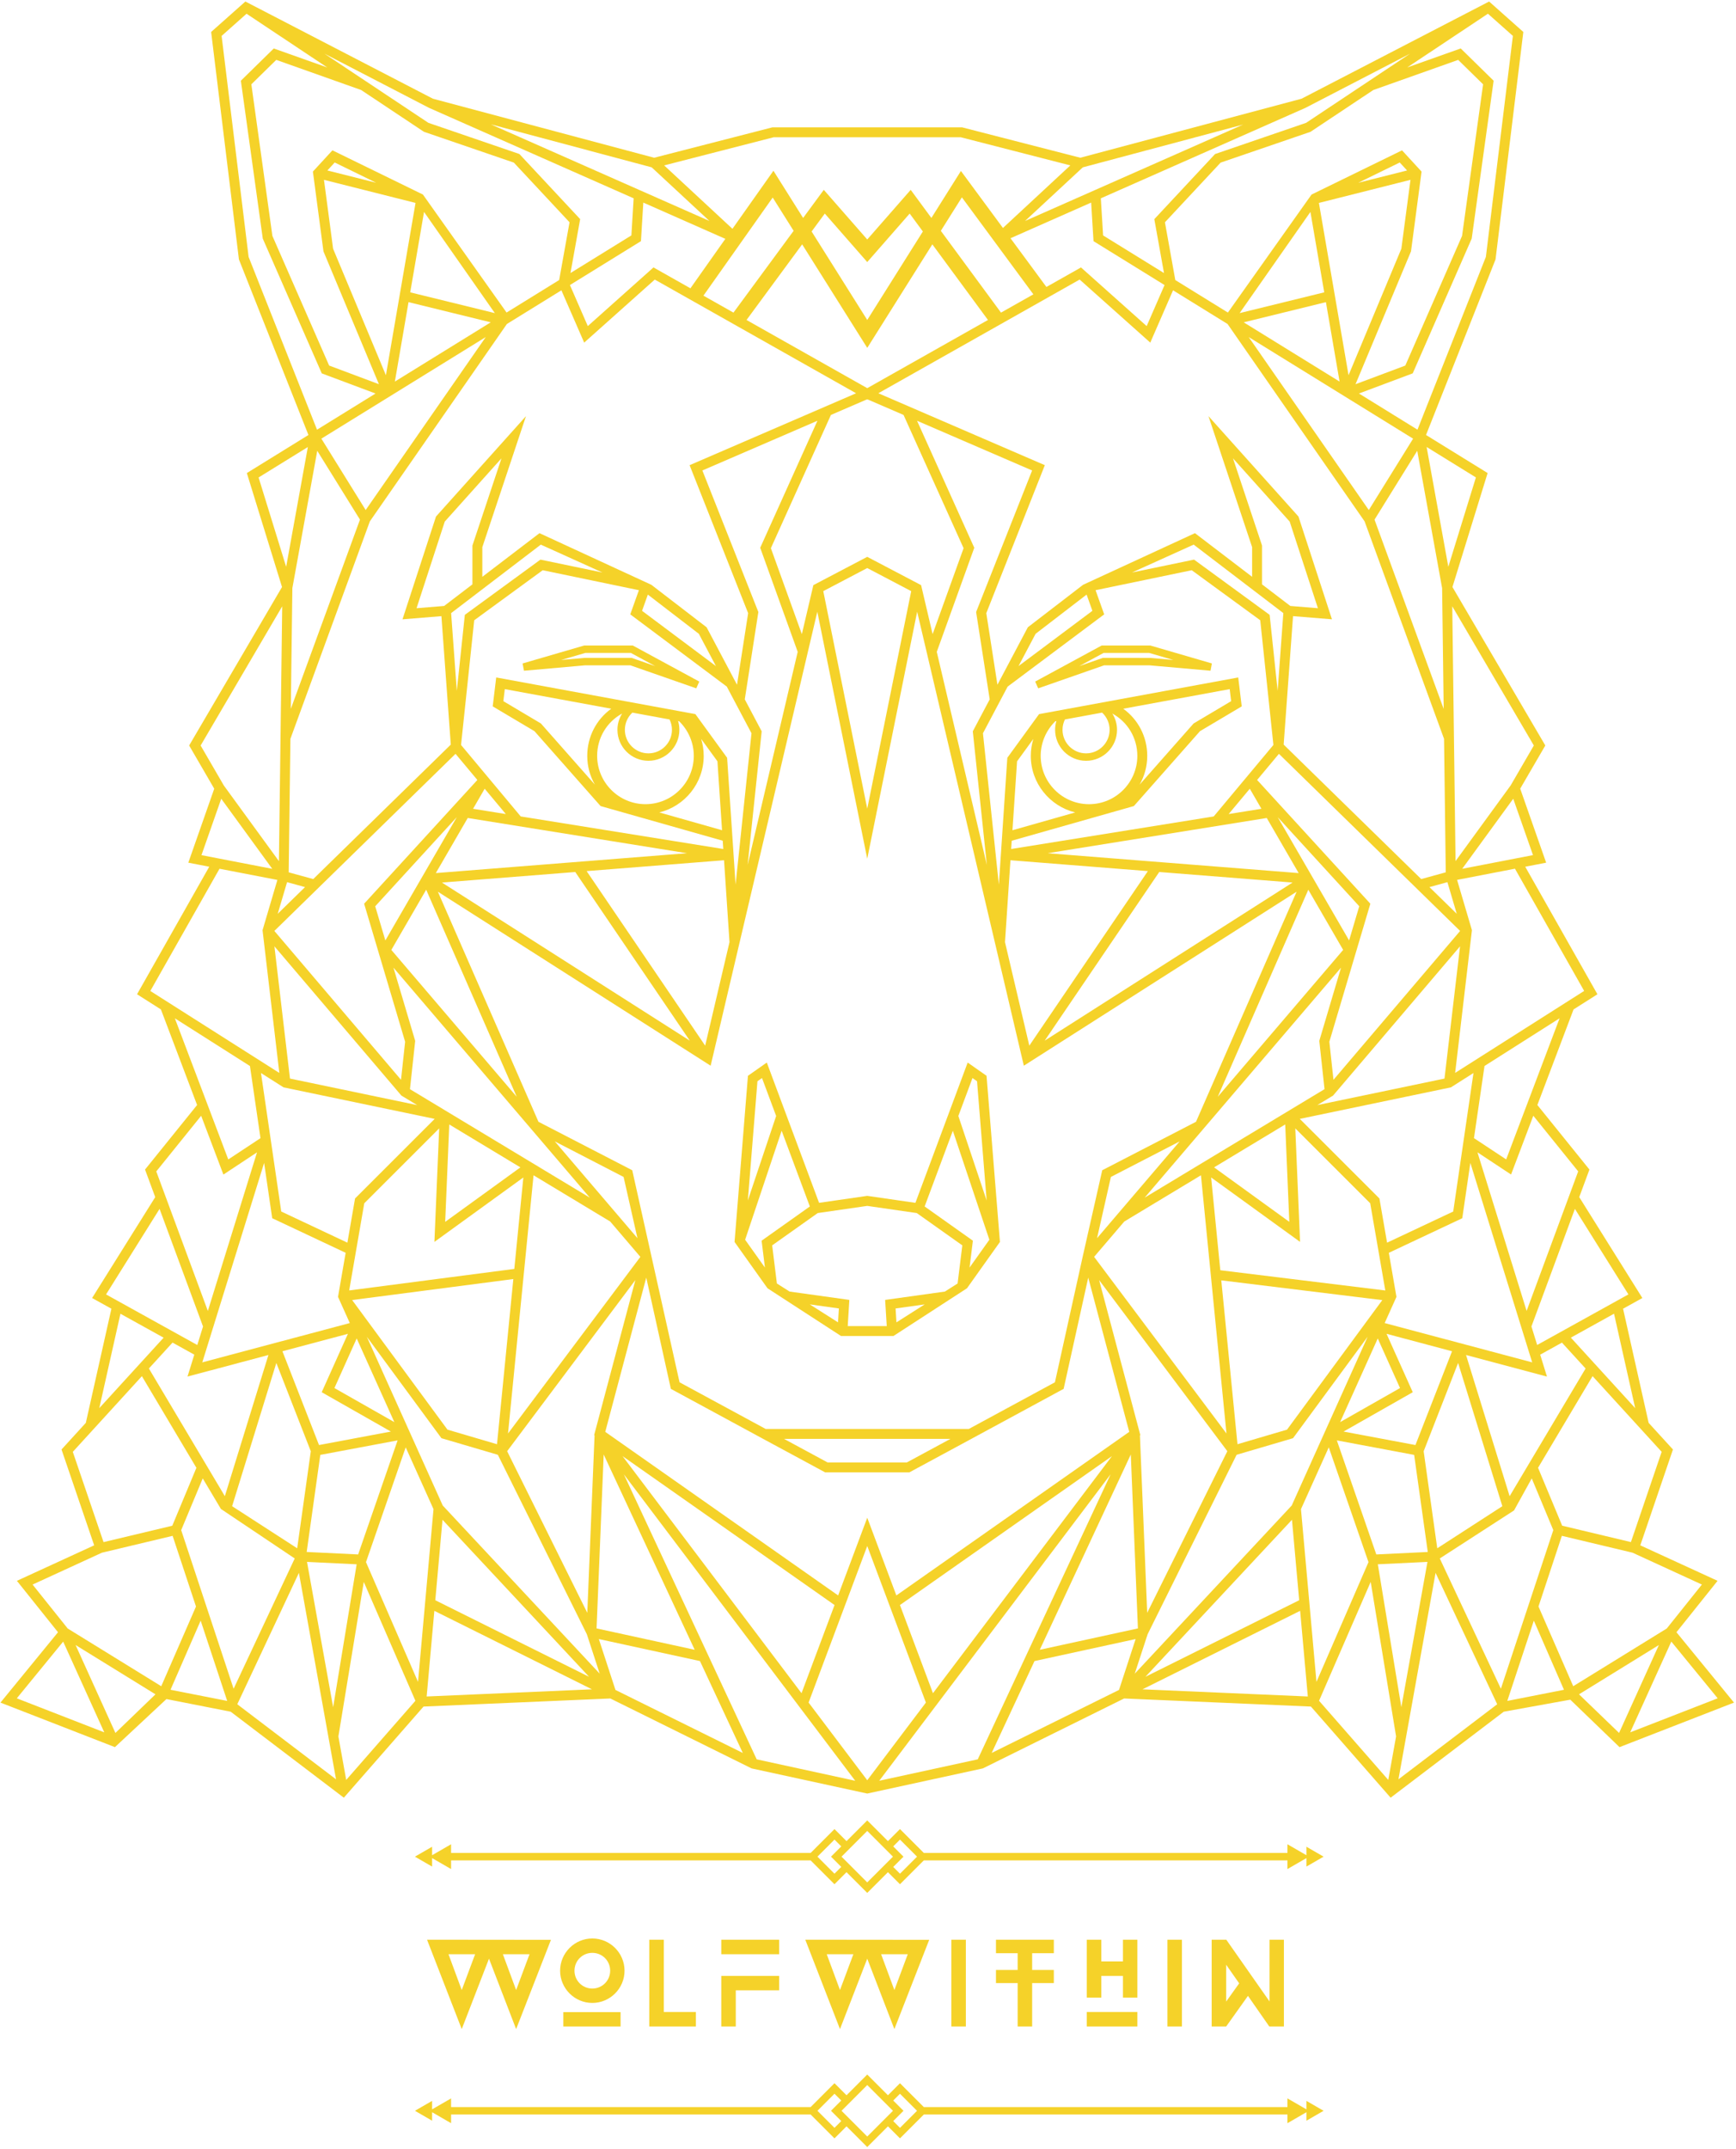 <svg width="194" height="240" viewBox="0 0 194 240" xmlns="http://www.w3.org/2000/svg">
  <title>
    wolfwithin
  </title>
  <g fill="#F5D229" fill-rule="evenodd">
    <path d="M61.569 216.655l-3.891 9.969L54.646 218.76l-3.046 7.865-3.877-9.983 13.846.014zm-9.969 5.608l1.495-4.001h-2.977l1.481 4.001zm6.079 0l1.495-4.001h-2.977l1.482 4.001zM62.593 220.103c0-1.98 1.62-3.6 3.6-3.6 1.98 0 3.6 1.62 3.6 3.6s-1.62 3.6-3.6 3.6c-1.98 0-3.6-1.62-3.6-3.6zm.36 4.625h6.397v1.606h-6.397v-1.606zm1.246-4.625c0 1.108.886 1.994 1.994 1.994 1.108 0 1.994-.886 1.994-1.994s-.886-1.994-1.994-1.994c-1.107 0-1.994.886-1.994 1.994zM77.767 224.714v1.62h-5.206v-9.692h1.62v8.072h3.586M80.605 216.642h6.466v1.62h-6.466v-1.62zm0 4.043h6.466v1.606h-4.846v4.043h-1.62v-5.649zM103.839 216.655l-3.891 9.969L96.916 218.76l-3.046 7.865-3.877-9.983 13.846.014zm-9.969 5.608l1.495-4.001h-2.977l1.482 4.001zm6.078 0l1.495-4.001h-2.977l1.481 4.001zM106.316 216.642h1.62v9.693h-1.62v-9.693zM115.344 218.151V220.02h2.423v1.468h-2.423v4.846h-1.62v-4.846h-2.423V220.02h2.423v-1.869h-2.423v-1.509h6.466v1.509h-2.423M127.099 216.642v6.466h-1.606v-2.423h-2.423v2.423h-1.62v-6.466h1.62v2.423h2.423v-2.423h1.606zm-5.649 9.692h5.649v-1.62h-5.649v1.62zM130.463 216.642h1.62v9.693h-1.62v-9.693zM143.478 216.642v9.692h-1.634l-2.381-3.42-2.437 3.42h-1.62v-9.692h1.634l4.832 6.895v-6.895h1.606zm-4.998 4.874l-1.454-2.077v4.112l1.454-2.035zM147.913 207.366l-1.919-1.108v.948l-2.121-1.225v.969h-40.635l-2.664-2.664-1.345 1.345-2.314-2.314-2.315 2.315-1.346-1.346-2.664 2.664h-40.181v-.969l-2.121 1.225v-.948l-1.918 1.108 1.918 1.108v-.948l2.121 1.225v-.969h40.181l2.664 2.664 1.346-1.346 2.315 2.315 2.314-2.314 1.345 1.345 2.664-2.664h40.635v.969l2.121-1.225v.948l1.919-1.108zm-54.658 1.905l-1.905-1.905 1.905-1.905.758.758-1.146 1.146 1.146 1.146-.758.758zm.787-1.905l2.874-2.874 2.874 2.874-2.874 2.874-2.874-2.874zm6.533 1.905l-.757-.757 1.147-1.148-1.147-1.148.757-.757 1.905 1.905-1.905 1.905zM147.913 235.749l-1.919-1.107v.948l-2.121-1.225v.969h-40.635l-2.664-2.664-1.345 1.345-2.314-2.314-2.315 2.315-1.346-1.346-2.664 2.664h-40.181v-.969l-2.121 1.225v-.948l-1.918 1.107 1.918 1.108v-.948l2.121 1.225v-.969h40.181l2.664 2.664 1.346-1.346 2.315 2.315 2.314-2.314 1.345 1.345 2.664-2.664h40.635v.969l2.121-1.225v.948l1.919-1.108zm-54.658 1.905l-1.905-1.905 1.905-1.905.758.758-1.146 1.146 1.146 1.146-.758.758zm.787-1.905l2.874-2.874 2.874 2.874-2.874 2.874-2.874-2.874zm6.533 1.905l-.757-.757 1.147-1.148-1.147-1.147.757-.757 1.905 1.905-1.905 1.905zM65.366 74.31h5.08l7.364 2.57.335-.757-7.431-4.028h-5.426l-6.887 2.005.153.813 6.812-.602zm.041-1.385h5.097l2.718 1.473-2.634-.919h-5.258l-2.621.232 2.698-.785zM108.139 118.674l-5.841 15.668-5.383-.778-5.383.778-5.841-15.668-2.108 1.479-1.497 18.557 3.682 5.173 8.217 5.331h5.86l8.217-5.331 3.682-5.173-1.497-18.557-2.108-1.479zm.537 1.73l.509.357 1.074 13.316-3.163-9.435 1.58-4.238zm-24.03.357l.509-.357 1.58 4.238-3.163 9.435 1.074-13.316zm-1.377 17.701l4.081-12.17 3.152 8.456-5.392 3.822.372 3.001-2.213-3.108zm10.382 9.228l-3.157-2.006 3.252.454-.096 1.551zm6.433-1.551l3.252-.454-3.157 2.006-.096-1.551zm5.508-1.887l-6.677.932.18 2.924H94.735l.18-2.924-6.677-.932-1.42-.902-.527-4.258 5.09-3.608 5.535-.8 5.534.8 5.09 3.608-.527 4.258-1.42.902zm-2.263-9.503l3.152-8.456 4.081 12.17-2.212 3.108.371-3.001-5.391-3.822zM123.384 74.31h5.08l6.813.602.152-.813-6.887-2.005h-5.426l-7.431 4.028.335.757 7.364-2.57zm-.057-1.385h5.097l2.698.785-2.603-.23-5.276-.002-2.634.919 2.718-1.473z"/>
    <path d="M193.776 190.16l-6.43-7.859 4.594-5.742-8.635-3.964 3.649-10.705-2.715-2.972-2.86-12.75 2.157-1.195-7.054-11.269 1.139-3.08-5.818-7.207 4.043-10.676 2.668-1.694-8.068-14.244 2.338-.452-2.899-8.266 2.805-4.824-10.378-17.698 3.931-12.729-6.883-4.251 7.768-19.609 3.105-25.405L166.411.17l-20.96 10.855-24.724 6.593-13.219-3.397H86.322l-13.219 3.397-24.724-6.593L27.42.17l-3.825 3.4 3.105 25.405 7.768 19.609-6.883 4.251 3.931 12.729-10.378 17.698 2.804 4.827-2.897 8.262 2.338.452-8.068 14.244 2.668 1.694 4.043 10.676-5.818 7.207 1.139 3.08-7.054 11.269 2.157 1.195-2.86 12.75-2.715 2.972 3.649 10.705-8.636 3.964 4.594 5.742-6.43 7.859 12.792 4.974 5.756-5.369 7.182 1.413.006.004 12.636 9.599 8.907-10.179 20.874-.903 15.787 7.81 12.922 2.809 12.855-2.795.067-.014 15.787-7.81 20.874.903 8.907 10.179 12.641-9.603 7.437-1.345 5.501 5.301 12.793-4.974zm-1.823-.48l-9.775 3.801 4.593-10.135 5.183 6.334zm-1.764-12.706l-3.927 4.91-10.452 6.445-3.882-8.902 2.611-7.894 7.898 1.883 7.752 3.559zm-29.293-2.913l8.3-5.365 1.979-3.577 2.408 5.778-5.858 17.713-6.828-14.55zM26.106 188.611l-5.858-17.713 2.408-5.778 2.03 3.411 8.249 5.53-6.828 14.55zm-4.393-37.312l-.759 2.446 9.043-2.409-4.871 15.768-8.488-14.26 2.643-2.893 2.432 1.347zm7.803-21.418l.903 6.178 8.207 3.863-.852 4.922 1.316 2.924-16.484 4.391 6.91-22.277zm3.156-64.196l2.781-15.337 4.773 7.687-7.728 21.139.174-13.489zm14.647-51.004l.059.04 10.044 3.44 6.224 6.665-1.159 6.451-5.877 3.63-9.348-13.179-10.113-4.938-2.183 2.373 1.171 8.837.009.073 6.199 14.838-5.563-2.083-6.343-14.484-2.351-16.928 2.784-2.728 9.486 3.365 6.958 4.628zm31.962 9.998L54.853 13.887l17.972 4.802 6.455 5.99zM96.915 38.857l7.275-11.565 6.217 8.446-13.491 7.615-13.491-7.615 6.217-8.446 7.275 11.565zm-6.216-13.003l1.473-2.001 4.743 5.416 4.743-5.416 1.473 2.001-6.216 9.883-6.216-9.883zm30.306-7.164l17.916-4.778-24.371 10.768 6.455-5.99zm24.847-6.626l11.724-6.071-11.619 7.728-10.17 3.483-6.791 7.273 1.081 6.02-6.805-4.203-.253-4.143 22.816-10.081.016-.005zm15.306 53.623l.174 13.489-7.728-21.139 4.773-7.687 2.781 15.338zm10.065 86.473l-16.484-4.391 1.316-2.924-.852-4.922 8.207-3.863.903-6.178 6.91 22.277zm3.325-2.207l2.643 2.893-8.488 14.26-4.871-15.768 9.043 2.409-.759-2.446 2.432-1.347zm-25.155 10.92l8.64 1.62 1.522 10.843-5.751.277-4.41-12.74zm-109.37 12.74l-5.751-.277 1.522-10.843 8.639-1.62-4.41 12.74zm-4.373-12.22l-4.089-10.473 7.318-1.949-2.929 6.522 7.731 4.394-8.031 1.506zm-.918.695l-1.521 10.836-7.273-4.701 4.942-15.999 3.852 9.864zm2.641-7.06l2.488-5.541 4.206 9.346-6.695-3.805zm3.334-20.637l8.371-8.363-.533 12.676 9.939-7.195-1.01 10.213-18.453 2.404 1.686-9.735zm-8.255-51.872l8.879-24.289 15.314-22.044 6.091-3.762 2.546 5.842 7.89-7.042 22.497 12.699-18.606 8.032 6.542 16.529-1.244 7.992-3.398-6.417-6.175-4.745-12.5-5.766-6.388 4.875v-3.313l4.877-14.63-9.977 11.124-.078.087-3.743 11.479 4.349-.354 1.048 14.347-15.372 15.019-2.743-.754.192-14.908zm14.935-58.848l7.912 11.3-9.457-2.32 1.545-8.98zm-.951-1.008l-3.311 19.246-5.901-14.126-1.021-7.698 10.233 2.579zm-9.852-3.625l.819-.89 4.639 2.265-5.458-1.375zm9.069 14.707l9.188 2.254-10.714 6.617 1.526-8.871zm75.001-2.521l7.89 7.042 2.545-5.842 6.091 3.762 15.314 22.044 8.879 24.289.192 14.908-2.743.754-15.372-15.019 1.048-14.347 4.349.354-3.743-11.479-10.056-11.211 4.877 14.63v3.313l-6.388-4.875-12.5 5.766-6.175 4.745-3.399 6.417-1.244-7.992 6.542-16.529-18.606-8.032 22.497-12.699zm1.283-8.597l.263 4.307 7.939 4.903L128.142 36.42l-7.34-6.55-3.864 2.181-4.013-5.442 9.014-3.983zm27.761 19.99l-10.714-6.617 9.188-2.254 1.526 8.871zm-2.309-19.953l10.233-2.579-1.021 7.698-5.901 14.126-3.311-19.246zm4.394-2.25l4.639-2.265.819.89-5.458 1.375zm-3.799 12.237l-9.457 2.32 7.912-11.3 1.545 8.98zM154.809 144.131l-18.439-2.261-1.025-10.361 9.939 7.195-.533-12.676 8.371 8.363 1.687 9.741zm-57.893 25.381l-3.253 8.679-26.025-18.27 4.583-17.228 2.748 12.425 10.315 5.587h0l6.923 3.738h9.418l6.923-3.738h0l10.315-5.587 2.748-12.425 4.583 17.228-26.025 18.27-3.253-8.679zm-28.724-33.082l3.37 3.945-14.79 19.727 2.852-28.837 8.568 5.165zM41.93 101.221l9.112-9.952-7.978 13.767-1.134-3.815zm9.118-24.063l-.634-8.681 10.022-7.648 6.892 3.115-6.935-1.44-8.447 6.168-.897 8.487zm-1.415-9.479l-3.084.251 3.154-9.675 6.337-7.065-3.246 9.738v4.339l-3.161 2.412zm22.765-1.27l5.7 4.381 1.909 3.605-8.256-6.174.646-1.811zm-19.403 2.866l7.654-5.588 10.747 2.232-.963 2.698 10.786 8.066 2.761 5.214-1.778 16.906-.946-14.168-3.547-4.877-22.257-4.095-.391 3.23 4.667 2.77 7.388 8.364 13.649 3.872.062.924-22.635-3.637-6.67-7.984 1.472-13.928zm43.919-24.651l.033-.018 4.025 1.737 6.71 14.883-3.461 9.599-1.287-5.473-6.019-3.16-6.02 3.16-1.287 5.473-3.461-9.599 6.71-14.883 4.025-1.737.033.018zm47.281 23.055l-3.161-2.412v-4.339l-3.246-9.738 6.336 7.065 3.154 9.675-3.084-.251zm-.781.797l-.634 8.681-.897-8.487-8.447-6.168-6.935 1.44 6.892-3.115 10.022 7.648zm-21.338-.256l-8.256 6.174 1.909-3.605 5.7-4.381.646 1.811zm-9.468 8.463l10.786-8.066-.963-2.698 10.747-2.232 7.654 5.588 1.472 13.928-6.67 7.984-22.635 3.637.062-.924 13.649-3.872 7.388-8.364 4.666-2.77-.391-3.23-22.257 4.095-3.547 4.877-.946 14.168-1.778-16.906 2.761-5.214zm38.156 28.351l-7.978-13.767 9.112 9.952-1.134 3.815zm-42.499 54.563H85.564l-9.623-5.212-5.287-23.683-10.479-5.412-11.242-25.697 30.482 19.434 11.921-50.708 5.579 27.592 5.579-27.592 11.921 50.708 30.482-19.434-11.242 25.697-10.479 5.412-2.126 9.395-.001.001-3.16 14.287-9.623 5.212zm-2.051 1.108l-4.872 2.631h-8.858l-4.872-2.631h18.601zM56.526 90.92l-3.661-.588 1.298-2.24 2.363 2.828zm-4.255.438l24.5 3.936-28.067 2.218 3.567-6.155zm12.014 6.034l12.8 18.836-27.697-17.658 14.897-1.177zm14.519 19.394l-13.248-19.494 15.356-1.214.61 9.146-2.718 11.563zm13.198-50.763l4.913-2.579 4.913 2.579-4.913 24.299-4.913-24.299zm47.665 22.069l1.298 2.24-3.661.588 2.363-2.828zm1.893 3.266l3.567 6.155-28.066-2.218 24.5-3.936zm2.883 7.212l-27.697 17.658 12.801-18.836 14.897 1.177zm-31.524-2.491l15.356 1.214-13.248 19.494-2.718-11.563.61-9.146zm11.225 35.372l7.685-3.969-9.233 10.808 1.548-6.839zm22.06-32.078l3.895 6.721-14.011 16.401 10.116-23.123zM123.163 79.59c.528.494.837 1.189.837 1.92 0 1.45-1.18 2.631-2.631 2.631-1.45 0-2.631-1.18-2.631-2.631 0-.405.094-.798.27-1.156l4.155-.764zm-1.794 5.382c1.909 0 3.461-1.553 3.461-3.461 0-.65-.189-1.276-.523-1.816 1.714.94 2.791 2.726 2.791 4.724 0 2.977-2.423 5.4-5.4 5.4-2.977 0-5.4-2.422-5.4-5.4 0-1.456.599-2.854 1.642-3.867l.109-.02c-.093.316-.142.645-.142.979 0 1.909 1.553 3.461 3.461 3.461zm4.156-5.816l11.894-2.189.163 1.344-4.195 2.491-6.033 6.83c.541-.949.852-2.045.852-3.213 0-2.13-1.017-4.061-2.681-5.263zm-5.371 11.583l-7.011 1.989.514-7.697 1.819-2.501c-.185.608-.284 1.244-.284 1.889 0 3.056 2.118 5.625 4.963 6.32zM108.711 81.678l1.57 14.925-5.595-23.8 4.191-11.623-6.396-14.186 12.859 5.551-6.257 15.81 1.518 9.756-1.889 3.567zM84.954 61.18L89.144 72.803l-5.595 23.8 1.57-14.925-1.889-3.567 1.518-9.756-6.257-15.81 12.859-5.551-6.395 14.186zm-9.064 19.37c1.042 1.013 1.642 2.411 1.642 3.867 0 2.977-2.423 5.4-5.4 5.4-2.977 0-5.4-2.422-5.4-5.4 0-1.998 1.076-3.784 2.79-4.724-.334.54-.523 1.166-.523 1.816 0 1.909 1.553 3.461 3.461 3.461 1.909 0 3.461-1.553 3.461-3.461 0-.335-.049-.664-.142-.979l.109.02zm-1.067-.196c.175.358.269.751.269 1.156 0 1.45-1.18 2.631-2.631 2.631-1.45 0-2.631-1.18-2.631-2.631 0-.732.308-1.426.837-1.92l4.155.764zm-9.198 4.064c0 1.168.311 2.265.852 3.213l-6.033-6.83-4.195-2.491.163-1.344 11.895 2.189c-1.665 1.202-2.681 3.132-2.681 5.263zm13.015 0c0-.645-.099-1.281-.284-1.889l1.819 2.501.514 7.697-7.011-1.989c2.845-.695 4.963-3.264 4.963-6.32zM47.627 99.372L57.743 122.495l-14.011-16.401 3.895-6.721zm22.06 32.078l1.548 6.839-9.233-10.808 7.685 3.969zm55.952 4.98l8.568-5.165 2.852 28.837-14.79-19.727 3.37-3.945zm10.036-6.05l7.949-4.792.457 10.877-8.406-6.085zm-7.758 3.384l21.945-25.69-2.43 8.175.584 5.397-20.099 12.117zm21.1-13.164l-.46-4.249 4.582-15.416-12.655-13.822 2.438-2.919 20.247 19.781-14.153 16.626zM50.907 84.194l2.439 2.919-12.655 13.822 4.582 15.416-.46 4.249-14.153-16.626 20.247-19.781zm-6.939 23.881l21.945 25.69-20.099-12.117.584-5.397-2.43-8.175zm14.188 22.306l-8.406 6.085.457-10.876 7.949 4.792zm-18.804 14.819l18.013-2.346-1.824 18.448-5.536-1.628-10.652-14.474zm31.65-2.23l-4.603 17.302.043.057-.812 19.805-8.957-18.052 14.329-19.111zM67.463 162.45l10.171 21.811-10.967-2.387.796-19.424zm25.798 16.813l-3.69 9.846-20.002-26.479 23.692 16.632zm3.655-6.594l6.554 17.487-6.554 8.676-6.554-8.676 6.554-17.487zM104.26 189.109l-3.69-9.846 23.692-16.632L104.26 189.109zm22.903-7.235l-10.967 2.387 10.171-21.811.796 19.424zm1.037-1.74l-.812-19.805.043-.057-4.603-17.302 14.328 19.111-8.957 18.052zm10.09-18.832l-1.81-18.302 17.993 2.206-10.647 14.468-5.537 1.628zm19.887.091l-8.031-1.506 7.731-4.394-2.929-6.522 7.318 1.949-4.089 10.473zm-1.723-6.365l-6.694 3.805 4.206-9.346 2.488 5.541zm2.641 7.06l3.851-9.864 4.942 15.999-7.273 4.701-1.52-10.836zm3.305-26.777l-7.393 3.48-.855-4.936-8.899-8.89 16.886-3.52 2.523-1.602-2.263 15.468zm-.976-14.848l-14.214 2.963 1.757-1.059 14.195-16.675-1.739 14.771zm-1.682-21.385l2.007-.552 1.044 3.532-3.051-2.98zm-6.777-42.113l-13.421-19.319 18.371 11.347-4.95 7.972zm4.716-28.891l1.181-8.91-2.183-2.373-10.113 4.938-9.348 13.179-5.877-3.63-1.159-6.451 6.224-6.665 10.044-3.44 7.018-4.668 9.486-3.365 2.784 2.728-2.351 16.928-6.343 14.484-5.563 2.083 6.199-14.838zm-42.202 4.8l-3.617 2.041-6.723-9.134 2.352-3.739 7.989 10.832zm-33.514 2.041l-3.355-1.894 7.741-10.957 2.337 3.716-6.723 9.134zm-10.338-7.982l.263-4.307 9.168 4.05-3.902 5.523-4.129-2.331L65.688 36.42l-1.998-4.584 7.694-4.752.244-.151zm-17.343 10.712L40.864 56.964l-4.95-7.972 18.371-11.347zM34.087 99.078l-3.051 2.98 1.044-3.532 2.007.552zm10.775 23.289l1.757 1.059-14.214-2.963-1.739-14.771 14.195 16.675zm-13.172-.922l16.886 3.52-8.899 8.89-.855 4.936-7.393-3.48-2.263-15.468 2.523 1.602zm8.166 53.268l-2.627 15.964-2.92-16.231 5.547.267zm-2.04 19.223l2.838-17.253 5.769 13.274-7.734 8.839-.874-4.86zm3.084-19.466l4.438-12.82 3.107 6.904-1.731 19.292-5.814-13.376zm8.551-4.728l16.378 17.536-17.184-8.551.806-8.985zm-.913 10.169l17.617 8.766-18.475.8.859-9.566zm.939-11.763l-8.482-18.847 8.337 11.329 6.304 1.854 9.944 20.041 1.439 4.406-17.543-18.783zm17.444 14.914l11.301 2.459 4.786 10.263-14.23-7.039-1.857-5.683zm2.798-18.395l25.853 34.224-11.01-2.393-14.843-31.831zm54.391-.001l-14.844 31.831-11.01 2.393 25.853-34.225zm-8.503 20.855l11.301-2.459-1.857 5.683-14.23 7.039 4.786-10.263zm12.642-2.997l9.944-20.041 6.304-1.854 8.337-11.329-8.482 18.847-17.543 18.783 1.44-4.406zm16.13-12.782l.807 8.985-17.184 8.551 16.378-17.536zm.913 10.169l.858 9.566-18.475-.8 17.617-8.766zm.093-11.357l3.107-6.904 4.438 12.82-5.814 13.376-1.731-19.292zm7.791 8.129l2.838 17.253-.874 4.859-7.734-8.839 5.77-13.274zm3.425 13.993l-2.627-15.964 5.546-.267-2.92 16.231zm25.656-18.443l-7.682-1.831-2.695-6.468 6.092-10.235 7.721 8.453-3.436 10.082zm.477-14.963l-7.189-7.871 4.824-2.673 2.365 10.544zm-.757-12.701l-10.196 5.649-.641-2.067 4.857-13.135 5.98 9.554zm-5.613-13.74l-5.763 15.584-5.494-17.713 3.756 2.48 2.486-6.564 5.016 6.213zm-8.046-1.336l-3.6-2.377 1.178-8.058 8.39-5.328-5.969 15.763zm8.713-18.818l-14.417 9.154 1.876-15.94-1.66-5.616 6.468-1.25 7.732 13.651zm-13.628-13.64l5.703-7.826 2.208 6.297-7.912 1.529zm5.412-9.308l-6.156 8.448-.367-28.458 9.116 15.546-2.593 4.464zm-6.963-24.426l-2.425-13.378 5.507 3.401-3.081 9.976zm4.195-34.604l-7.643 19.293-6.54-4.04 6.01-2.25 6.561-14.983.031-.07 2.449-17.632-3.677-3.602-5.982 2.122 9.023-6.002 2.787 2.477-3.018 24.687zM86.463 15.329h20.905l12.242 3.145-7.53 6.988-4.696-6.367-3.301 5.248-2.311-3.139-4.856 5.544-4.856-5.544-2.311 3.139-3.316-5.271-4.581 6.483-7.631-7.081 12.242-3.145zm-38.505-3.284l-.003.006 22.856 10.098-.253 4.143-6.805 4.203 1.081-6.02-6.791-7.273-10.17-3.483L36.254 5.992l11.67 6.044.033.009zM27.783 28.699l-3.018-24.687 2.787-2.477 9.023 6.002-5.982-2.122-3.677 3.602 2.449 17.632 6.592 15.053 6.01 2.25-6.54 4.04-7.643-19.293zm6.62 21.227l-2.425 13.378-3.081-9.976 5.507-3.401zm-2.866 17.794l-.367 28.458-6.156-8.448-2.593-4.464 9.116-15.546zm-6.813 21.489l5.702 7.829-7.912-1.529 2.21-6.3zm-.194 7.818l6.468 1.25-1.659 5.616 1.876 15.94-14.417-9.154 7.732-13.651zm3.402 22.034l1.178 8.058-3.6 2.377-5.969-15.763 8.39 5.328zm-5.452 5.559l2.486 6.564 3.756-2.48-5.494 17.713-5.763-15.584 5.015-6.213zm-4.648 10.399l4.857 13.135-.641 2.067-10.196-5.649 5.98-9.554zm-4.372 11.711l4.825 2.673-7.19 7.871 2.365-10.544zm-5.324 15.425l7.721-8.453 6.092 10.235-2.695 6.468-7.682 1.831-3.436-10.082zm3.257 11.263l7.898-1.883 2.611 7.894-3.882 8.902-10.452-6.445-3.927-4.91 7.752-3.559zm-4.333 9.93l4.593 10.135-9.775-3.801 5.183-6.334zm5.838 10.2l-4.449-9.817 8.925 5.504-4.476 4.314zm6.158-4.821l3.368-7.722 2.966 8.968-6.334-1.246zm14.348-13.057l4.148 23.058-11.035-8.383 6.887-14.675zm122.875 23.058l4.148-23.058 6.887 14.675-11.035 8.383zm12.163-8.755l2.966-8.968 3.367 7.722-6.334 1.246zm16.94-6.242l-4.449 9.817-4.476-4.314 8.925-5.504z"/>
  </g>
</svg>
